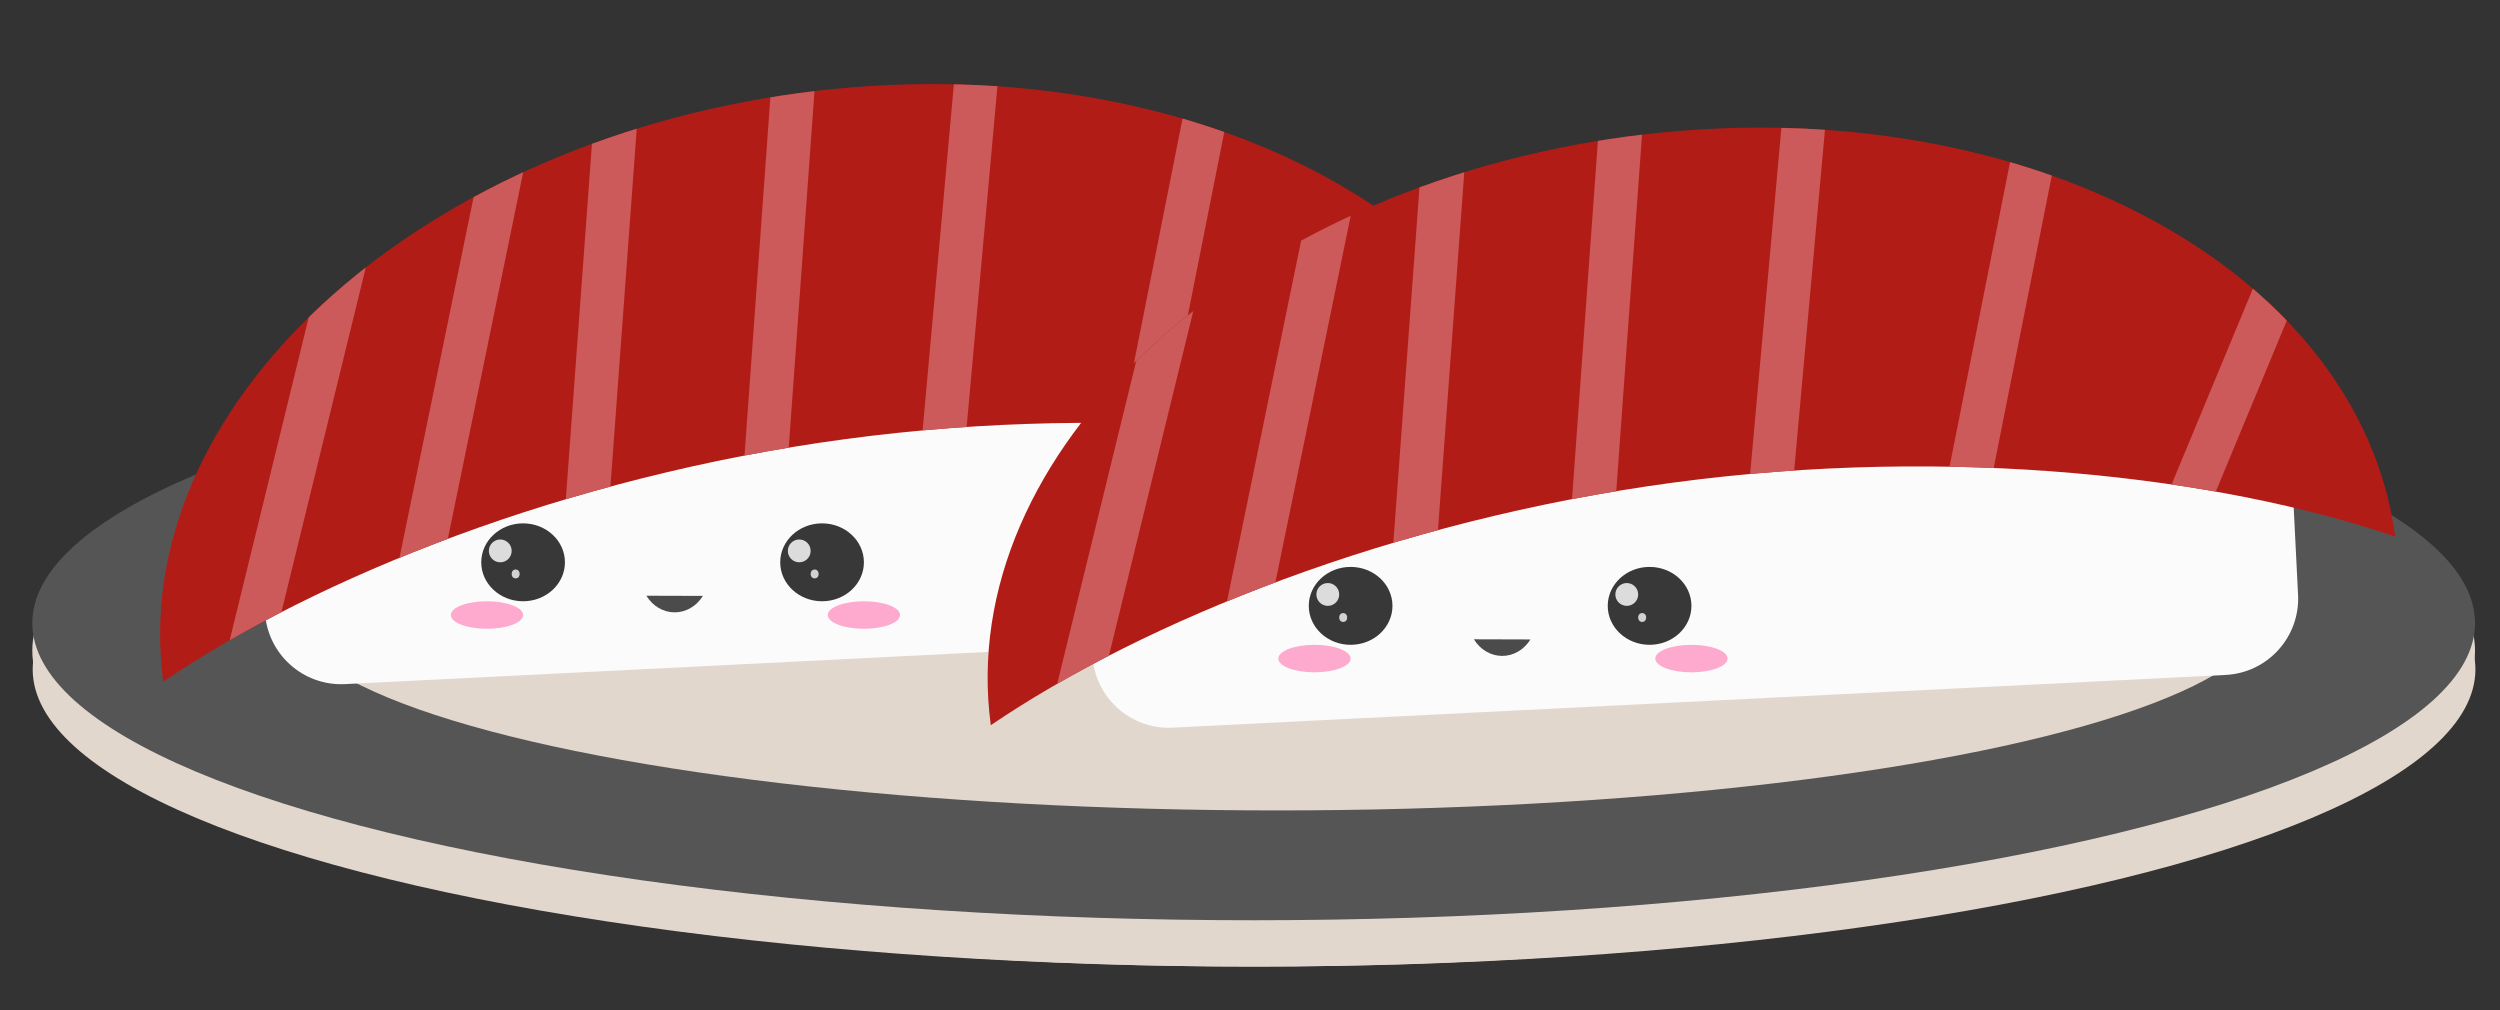 <?xml version="1.0" encoding="UTF-8" standalone="no"?><!DOCTYPE svg PUBLIC "-//W3C//DTD SVG 1.1//EN" "http://www.w3.org/Graphics/SVG/1.1/DTD/svg11.dtd"><svg width="100%" height="100%" viewBox="0 0 287 116" version="1.1" xmlns="http://www.w3.org/2000/svg" xmlns:xlink="http://www.w3.org/1999/xlink" xml:space="preserve" xmlns:serif="http://www.serif.com/" style="fill-rule:evenodd;clip-rule:evenodd;stroke-linecap:round;stroke-linejoin:round;stroke-miterlimit:1.5;"><rect x="0" y="0" width="287" height="116" fill="#333333" stroke="none"/><g id="plate"><ellipse cx="143.965" cy="76.846" rx="140.212" ry="34.116" style="fill:#e1d7cd;"/><ellipse cx="143.92" cy="74.693" rx="140.212" ry="36.269" style="fill:#e1d7cd;"/><ellipse cx="143.92" cy="71.529" rx="140.212" ry="34.116" style="fill:#555;"/><ellipse cx="146.677" cy="69.818" rx="113.886" ry="23.219" style="fill:#e1d7cd;"/></g><g id="black-sushi"><g id="sushi"><path d="M167.941,45.779c-0.242,-4.832 -4.362,-8.559 -9.194,-8.317l-120.893,6.052c-4.833,0.241 -8.559,4.361 -8.318,9.193l0.877,17.511c0.242,4.833 4.361,8.56 9.194,8.318l120.893,-6.052c4.832,-0.242 8.559,-4.362 8.317,-9.194l-0.876,-17.511Z" style="fill:#fbfbfb;"/><path d="M179.974,56.609c-4.205,-31.321 -43.741,-51.9 -88.233,-45.927c-44.493,5.973 -77.202,36.25 -72.997,67.571c17.548,-11.921 46.171,-23.53 78.329,-27.847c32.158,-4.317 62.829,-0.668 82.901,6.203Z" style="fill:#b21c16;"/><clipPath id="_clip1"><path d="M179.974,56.609c-4.205,-31.321 -43.741,-51.9 -88.233,-45.927c-44.493,5.973 -77.202,36.25 -72.997,67.571c17.548,-11.921 46.171,-23.53 78.329,-27.847c32.158,-4.317 62.829,-0.668 82.901,6.203Z"/></clipPath><g clip-path="url(#_clip1)"><path d="M39.526,30.26l-11.747,47.993" style="fill:#fb0900;stroke:#cc5a5a;stroke-width:5px;"/><path d="M57.867,18.033l-10.48,50.992" style="fill:#fb0900;stroke:#cc5a5a;stroke-width:5px;"/><path d="M70.968,9.651l-4.367,59.374" style="fill:#fb0900;stroke:#cc5a5a;stroke-width:5px;"/><path d="M91.056,9.651l-3.493,48.348" style="fill:#fb0900;stroke:#cc5a5a;stroke-width:5px;"/><path d="M112.017,9.651l-4.367,48.348" style="fill:#fb0900;stroke:#cc5a5a;stroke-width:5px;"/><path d="M139.092,9.651l-9.607,48.348" style="fill:#fb0900;stroke:#cc5a5a;stroke-width:5px;"/><path d="M170.534,18.033l-16.594,39.966" style="fill:#fb0900;stroke:#cc5a5a;stroke-width:5px;"/></g><g><ellipse cx="60.051" cy="64.553" rx="4.804" ry="4.472" style="fill:#383838;"/><ellipse cx="59.198" cy="65.891" rx="0.457" ry="0.514" style="fill:#d2d2d2;"/><circle cx="57.431" cy="63.243" r="1.31" style="fill:#dcdcdc;"/></g><g><ellipse cx="94.373" cy="64.553" rx="4.804" ry="4.472" style="fill:#383838;"/><ellipse cx="93.521" cy="65.891" rx="0.457" ry="0.514" style="fill:#d2d2d2;"/><circle cx="91.753" cy="63.243" r="1.31" style="fill:#dcdcdc;"/></g><path d="M74.201,68.39c0.73,1.191 1.943,1.905 3.241,1.909c1.298,0.004 2.515,-0.703 3.253,-1.89l-6.494,-0.019Z" style="fill:#4b4b4b;"/><ellipse cx="55.902" cy="70.604" rx="4.149" ry="1.579" style="fill:#fea9ce;"/><ellipse cx="99.177" cy="70.604" rx="4.149" ry="1.579" style="fill:#fea9ce;"/></g><g id="sushi1" serif:id="sushi"><path d="M262.941,50.779c-0.242,-4.832 -4.362,-8.559 -9.194,-8.317l-120.893,6.052c-4.833,0.241 -8.559,4.361 -8.318,9.193l0.877,17.511c0.242,4.833 4.361,8.56 9.194,8.318l120.893,-6.052c4.832,-0.242 8.559,-4.362 8.317,-9.194l-0.876,-17.511Z" style="fill:#fbfbfb;"/><path d="M274.974,61.609c-4.205,-31.321 -43.741,-51.9 -88.233,-45.927c-44.493,5.973 -77.202,36.25 -72.997,67.571c17.548,-11.921 46.171,-23.53 78.329,-27.847c32.158,-4.317 62.829,-0.668 82.901,6.203Z" style="fill:#b21c16;"/><clipPath id="_clip2"><path d="M274.974,61.609c-4.205,-31.321 -43.741,-51.9 -88.233,-45.927c-44.493,5.973 -77.202,36.25 -72.997,67.571c17.548,-11.921 46.171,-23.53 78.329,-27.847c32.158,-4.317 62.829,-0.668 82.901,6.203Z"/></clipPath><g clip-path="url(#_clip2)"><path d="M134.526,35.26l-11.747,47.993" style="fill:#fb0900;stroke:#cc5a5a;stroke-width:5px;"/><path d="M152.867,23.033l-10.48,50.992" style="fill:#fb0900;stroke:#cc5a5a;stroke-width:5px;"/><path d="M165.968,14.651l-4.367,59.374" style="fill:#fb0900;stroke:#cc5a5a;stroke-width:5px;"/><path d="M186.056,14.651l-3.493,48.348" style="fill:#fb0900;stroke:#cc5a5a;stroke-width:5px;"/><path d="M207.017,14.651l-4.367,48.348" style="fill:#fb0900;stroke:#cc5a5a;stroke-width:5px;"/><path d="M234.092,14.651l-9.607,48.348" style="fill:#fb0900;stroke:#cc5a5a;stroke-width:5px;"/><path d="M265.534,23.033l-16.594,39.966" style="fill:#fb0900;stroke:#cc5a5a;stroke-width:5px;"/></g><g><ellipse cx="155.051" cy="69.553" rx="4.804" ry="4.472" style="fill:#383838;"/><ellipse cx="154.198" cy="70.891" rx="0.457" ry="0.514" style="fill:#d2d2d2;"/><circle cx="152.431" cy="68.243" r="1.31" style="fill:#dcdcdc;"/></g><g><ellipse cx="189.373" cy="69.553" rx="4.804" ry="4.472" style="fill:#383838;"/><ellipse cx="188.521" cy="70.891" rx="0.457" ry="0.514" style="fill:#d2d2d2;"/><circle cx="186.753" cy="68.243" r="1.31" style="fill:#dcdcdc;"/></g><path d="M169.201,73.39c0.73,1.191 1.943,1.905 3.241,1.909c1.298,0.004 2.515,-0.703 3.253,-1.89l-6.494,-0.019Z" style="fill:#4b4b4b;"/><ellipse cx="150.902" cy="75.604" rx="4.149" ry="1.579" style="fill:#fea9ce;"/><ellipse cx="194.177" cy="75.604" rx="4.149" ry="1.579" style="fill:#fea9ce;"/></g></g></svg>